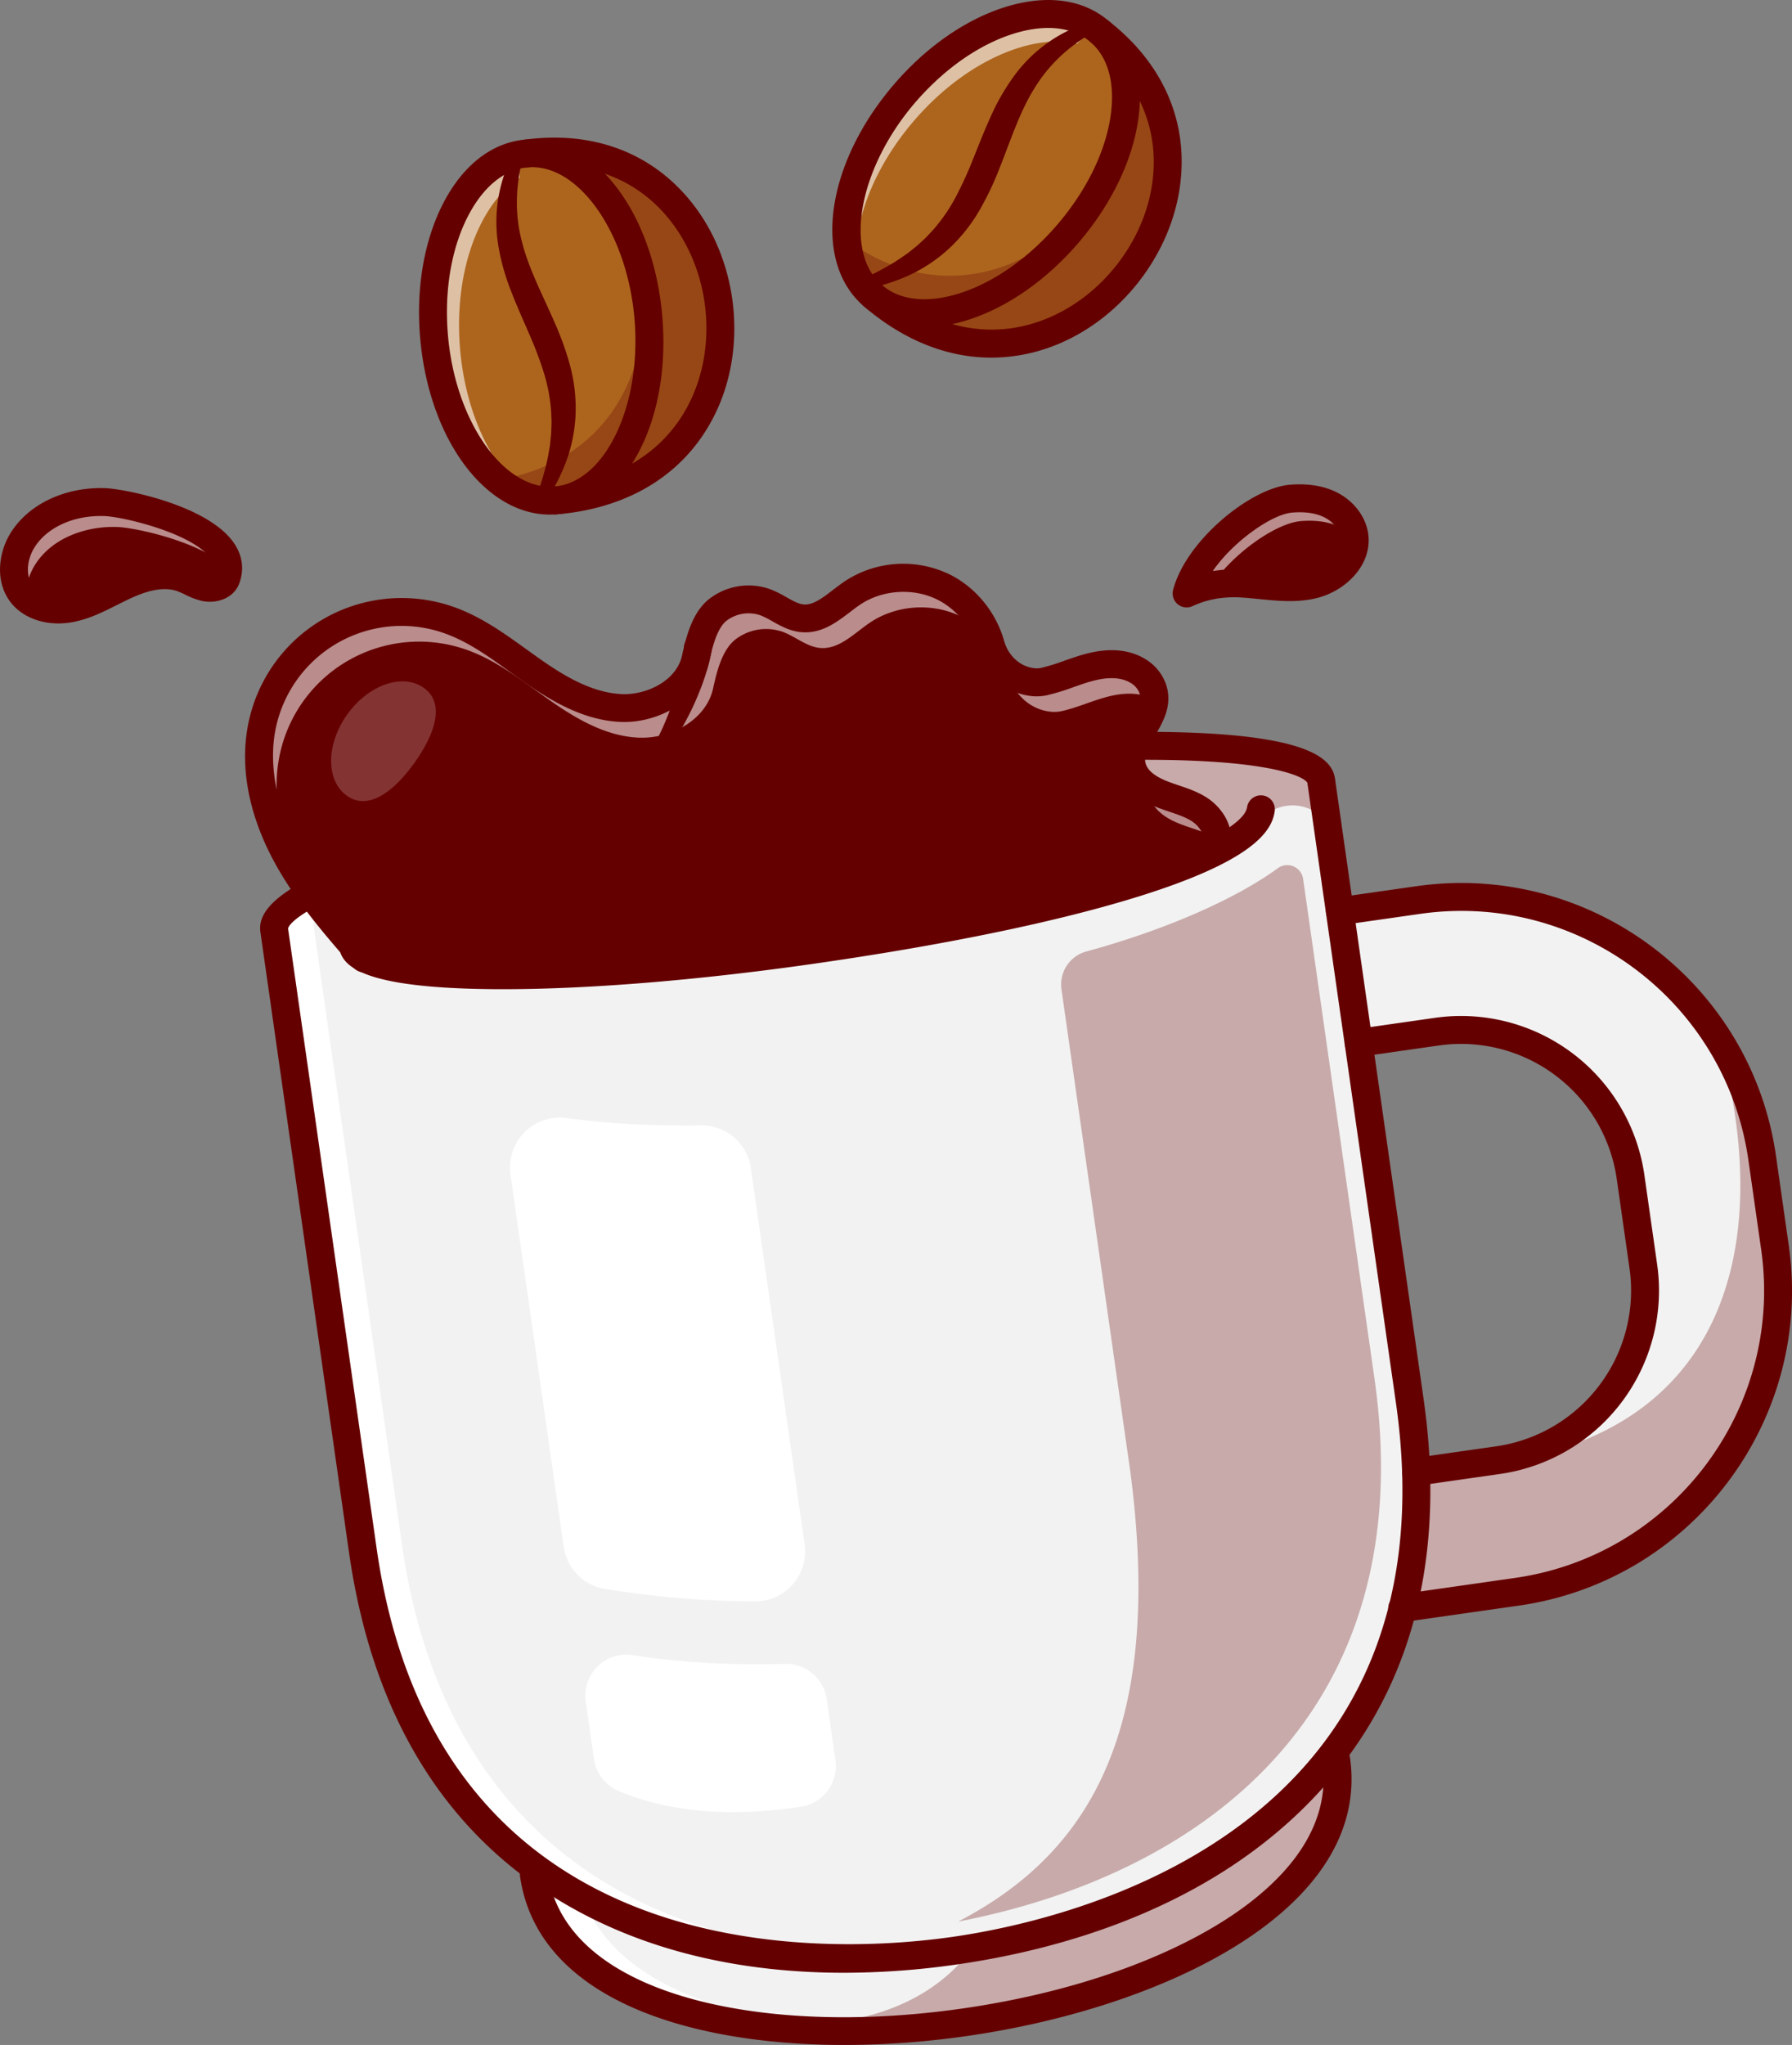 <svg id="Layer_1" data-name="Layer 1" xmlns="http://www.w3.org/2000/svg" viewBox="0 0 1500 1711.17"><rect x="0" y="0" width="1500" height="1711.17" fill="#808080" stroke="none"/><defs><style>.cls-1{fill:#f2f2f2;}.cls-2{fill:#fff;}.cls-3{opacity:0.3;}.cls-4{fill:#650000;}.cls-5{opacity:0.55;}.cls-6{opacity:0.2;}.cls-7{fill:#ad651e;}.cls-8{opacity:0.6;}</style></defs><path class="cls-1" d="M1441.72,874.81c-51.06-85.42-150-136.57-254.56-121.64l-65.63,9.38,38.14,425.67,14.11,157.45,96.07-13.73c138.88-19.84,235.73-149,215.89-287.89l-10.71-75A253.56,253.56,0,0,0,1441.72,874.81Zm-256.4,356.83-4.91-36.74-43.15-322.22,65.63-9.38c78.17-11.17,150.83,43.33,162,121.52l10.72,75c11.17,78.19-43.33,150.85-121.49,162Z"/><path class="cls-1" d="M1118.48,1472.41c22.71,158.92-293.43,253.78-500.21,220.51-.06,0-.09,0-.14,0-91.28-14.7-161.21-54.38-171.24-124.54Z"/><path class="cls-2" d="M1118.83,1475l-636.08,90.88c10,70.16,80,109.84,171.24,124.54a.61.61,0,0,0,.14,0c36.67,5.91,76.77,7.78,117.8,6-53.38,5-106.36,4.14-153.66-3.48-.06,0-.09,0-.14,0-91.28-14.7-161.21-54.38-171.24-124.54l671.59-96C1118.61,1473.28,1118.73,1474.13,1118.83,1475Z"/><g class="cls-3"><path class="cls-4" d="M1118.48,1472.41c22.71,158.92-293.43,253.78-500.21,220.51q139.29,13.27,195.92-63L941.8,1497.65Z"/></g><g class="cls-3"><path class="cls-4" d="M1475,969.08l10.71,75c19.84,138.91-77,268-215.89,287.89l-96.07,13.73-14.11-157.45c6.92,2,13.9,4.29,20.74,6.68l4.91,36.74,62.44-8.92,2.87,1.4c188.31-24.26,235.85-174.85,189.8-348.43,0,0,.45-.32,1.29-.88A253.56,253.56,0,0,1,1475,969.08Z"/></g><path class="cls-1" d="M1105.93,653.37,1180,1172.05c41.86,293-162.27,429-381.36,460.3a659.46,659.46,0,0,1-70.3,6.28h0c-196.47,6.87-387.26-79.59-424.66-341.38L229.58,778.58c-5.3-37.13,186.58-95.27,428.57-129.85,100.08-14.3,193.07-22.32,268.07-24.17,54.91-1.39,100.2.53,131.59,5.71C1087.22,635.12,1104.42,642.83,1105.93,653.37Z"/><path class="cls-2" d="M814.68,1629.87c-5.33.9-10.64,1.71-16,2.48a659.46,659.46,0,0,1-70.3,6.28h0c-196.47,6.87-387.26-79.59-424.66-341.38L229.58,778.58c-5.3-37.13,186.58-95.27,428.57-129.85q8-1.14,16-2.22c-234,34.8-417,91.14-411.79,127.39l74.11,518.68c37.4,261.79,228.19,348.25,424.66,341.37h0C779,1633.32,796.87,1631.94,814.68,1629.87Z"/><g class="cls-3"><path class="cls-4" d="M1105.93,653.37l2.68,18.76c-1.58,6.29-2.7,10.33-2.7,10.33-31.86-23.14-57.36,8.19-57.36,8.19l-20.22,14.26L983.08,700s-50.85-24.25-52.6-26.78-7.9-30.91-6.05-42.32a30.21,30.21,0,0,1,1.79-6.35c54.91-1.39,100.2.53,131.59,5.71C1087.22,635.12,1104.42,642.83,1105.93,653.37Z"/></g><path class="cls-4" d="M706.31,1650.76c-71.64,0-153.15-12.61-227.29-54.15-104.13-58.34-167-158.5-186.9-297.7L218,780.22c-2.31-16.21,8.61-42,129.73-78.71,81.5-24.7,191.15-47.55,308.75-64.35s229.28-25.58,314.43-24.69c126.54,1.31,144.26,23,146.58,39.24h0l74.1,518.68c19.89,139.2-12.42,253-96,338.13-88,89.6-209.1,123.08-295.22,135.38A667.28,667.28,0,0,1,706.31,1650.76Zm252.83-1015c-82.46,0-188.47,8.67-299.34,24.51-113.3,16.19-219.63,38.14-299.39,61.81-95.83,28.44-118.57,49.35-119.26,55l74.1,518.5C366.44,1653.88,697,1635.06,797,1620.77s422.63-88.8,371.44-447.07l-74.09-518.57c-2.43-5.28-30.3-18.88-129.85-19.34Zm135.27,19.41Z"/><path class="cls-4" d="M707,1711.17c-134.24,0-257.33-40.45-271.71-141.15a11.68,11.68,0,1,1,23.13-3.31c8.7,60.92,67.38,90.37,115.06,104.34,63.3,18.54,145.71,22,232.06,9.62s164.52-38.69,220.09-74.22c41.87-26.77,89.95-71.47,81.25-132.39a11.68,11.68,0,1,1,23.13-3.3c18,126-153.86,209.14-321.16,233A725.4,725.4,0,0,1,707,1711.17Z"/><path class="cls-4" d="M1173.77,1357.34a11.68,11.68,0,0,1-1.64-23.25l96.07-13.73c132.5-18.93,224.9-142.15,206-274.67l-10.71-75c-18.94-132.53-142.17-224.94-274.65-206l-65.63,9.38a11.68,11.68,0,1,1-3.31-23.13l65.63-9.38c145.29-20.76,280.33,80.55,301.09,225.83l10.71,75c20.76,145.27-80.54,280.35-225.8,301.11l-96.07,13.72A11.69,11.69,0,0,1,1173.77,1357.34Z"/><path class="cls-4" d="M1185.3,1243.31a11.68,11.68,0,0,1-1.64-23.25l68.8-9.83A131.67,131.67,0,0,0,1364,1061.43l-10.71-75a131.69,131.69,0,0,0-148.78-111.61l-65.63,9.38a11.68,11.68,0,1,1-3.31-23.13l65.63-9.38a155,155,0,0,1,175.22,131.43l10.71,75a155,155,0,0,1-131.4,175.24l-68.8,9.83A11.83,11.83,0,0,1,1185.3,1243.31Z"/><path class="cls-4" d="M1017.92,706.41c3.5-11.31-4.5-23.34-14.55-29.59-14.61-9.08-33.19-9.93-46.74-21.58a28.54,28.54,0,0,1-7.8-10.35c-10.75-25.19,25.37-43.8,15.86-69.38a28.26,28.26,0,0,0-11.53-13.8c-12-7.6-26.49-7.07-39.73-3.79-13.47,3.34-26.18,9.39-39.73,12.36a29.86,29.86,0,0,1-10.73.2c-16.45-2.41-29.22-15.14-33.72-31.15-5.73-20.38-20-38.4-39-48C766.39,479.27,736,481.1,713.77,496c-13.34,8.9-25.85,22.69-41.83,21.41-11.27-.9-20.39-9.29-31-13.29a42,42,0,0,0-40.26,6.31c-11.11,8.86-15.46,26.88-18.5,40.76-5.81,26.5-35.38,42.46-62.47,41.25s-51.78-15.51-74-31.07S402,528.29,376.51,519.11a119.25,119.25,0,0,0-156.91,87c-7.82,36.17,1.7,74.35,19,107.08s41.82,60.92,66.16,88.79C555.4,824.63,793.71,795.2,1017.92,706.41Z"/><g class="cls-5"><path class="cls-2" d="M827.43,533.81A74,74,0,0,0,805,516.19c-23.87-12.08-54.22-10.25-76.5,4.6-13.33,8.9-25.84,22.7-41.82,21.41-11.27-.89-20.39-9.29-31-13.29a42,42,0,0,0-40.27,6.31c-11.1,8.86-15.46,26.89-18.49,40.78-5.8,26.48-35.39,42.44-62.48,41.24s-51.77-15.5-74-31.07-43.72-33.06-69.24-42.23a119.24,119.24,0,0,0-156.91,87c-7.72,35.7,1.45,73.36,18.31,105.78-5-7.61-9.75-15.44-14-23.54-17.27-32.72-26.79-70.89-19-107.08a119.26,119.26,0,0,1,156.92-87c25.52,9.19,47,26.68,69.24,42.23s46.89,29.87,74,31.07,56.67-14.75,62.47-41.24c3-13.89,7.4-31.9,18.5-40.75A42,42,0,0,1,641,504.1c10.58,4,19.69,12.39,31,13.29,16,1.26,28.49-12.51,41.82-21.41,22.28-14.88,52.63-16.71,76.5-4.63C807.48,500.06,820.86,515.73,827.43,533.81Z"/></g><g class="cls-5"><path class="cls-2" d="M966.26,585.6c-11.67-6.61-25.48-6-38.15-2.85-13.45,3.34-26.16,9.39-39.72,12.36a29.81,29.81,0,0,1-10.72.2c-16.45-2.42-29.21-15.14-33.73-31.15-.28-1-.59-1.95-.92-2.9a39.23,39.23,0,0,0,20,9.23,29.58,29.58,0,0,0,10.72-.22c13.56-3,26.26-9,39.72-12.36,13.26-3.26,27.76-3.8,39.73,3.8a28.23,28.23,0,0,1,11.53,13.81A24.4,24.4,0,0,1,966.26,585.6Z"/></g><g class="cls-5"><path class="cls-2" d="M1018.73,702.07l-.68-.43c-14.61-9.08-33.17-9.91-46.73-21.57a28.61,28.61,0,0,1-7.8-10.34,23.79,23.79,0,0,1-2-10.86c12.92,8.33,28.91,9.94,41.82,18C1012.14,682.26,1019.34,692.15,1018.73,702.07Z"/></g><path class="cls-4" d="M421.23,827.73c-3.44,0-6.81,0-10.16-.05-108.47-1.12-125-19.31-127.21-35a11.68,11.68,0,0,1,23-3.85c1.45,1.66,16.48,15.47,113.14,15.57h1c70.57,0,161.54-7.45,256.32-21,262.77-37.55,363.16-85.1,366.53-107.89A11.68,11.68,0,1,1,1067,678.9c-2.44,16.58-17.65,42.23-121,73.43-67,20.22-158.74,38.95-265.3,54.18C584.47,820.26,492.87,827.73,421.23,827.73Z"/><path class="cls-4" d="M304.73,813.68a11.67,11.67,0,0,1-8.81-4c-24.44-28-49.72-56.94-67.7-91-14.52-27.56-29.79-69.88-20-115a130.95,130.95,0,0,1,172.29-95.55c22.51,8.1,41.69,21.92,60.25,35.28,3.91,2.81,7.81,5.63,11.74,8.38,19.55,13.7,42.91,27.86,67.8,29,20.73,1,45.94-11.08,50.54-32.08,3.77-17.21,8.94-36.48,22.64-47.4a53.79,53.79,0,0,1,51.68-8.1,95.39,95.39,0,0,1,13,6.46c5.49,3.09,10.22,5.76,14.71,6.12,7.72.64,15.81-5.59,24.38-12.15,3.22-2.46,6.55-5,10-7.34a89,89,0,0,1,88.28-5.32c21.47,10.86,38.27,31.51,44.94,55.24,3.42,12.17,12.91,21.1,24.17,22.75a18.35,18.35,0,0,0,6.52,0,171.74,171.74,0,0,0,19.75-6.08c6.31-2.22,12.82-4.51,19.68-6.21,19.33-4.78,35.74-3,48.8,5.26a40.11,40.11,0,0,1,16.22,19.59c6.65,17.89-2.08,32.66-9.09,44.53-6.44,10.9-9.94,17.4-7,24.35a17.09,17.09,0,0,0,4.67,6.07c6,5.12,13.91,7.8,22.34,10.65,7.6,2.56,15.46,5.21,22.95,9.87,13.27,8.24,25,25.21,19.54,43a11.68,11.68,0,1,1-22.32-6.92c1.67-5.39-3.55-12.48-9.56-16.21-5.18-3.22-11.45-5.33-18.08-7.57-9.7-3.27-20.71-7-30.11-15.07a40.16,40.16,0,0,1-10.93-14.62c-7.74-18.17,1.18-33.27,8.35-45.41,6.25-10.57,9.94-17.41,7.3-24.49a16.53,16.53,0,0,0-6.83-8c-7.45-4.73-17.76-5.51-30.66-2.32-5.78,1.43-11.5,3.44-17.55,5.57a190.4,190.4,0,0,1-22.49,6.86,41.48,41.48,0,0,1-14.93.35c-20.37-3-37.36-18.52-43.27-39.55-4.93-17.54-17.26-32.75-33-40.71-20-10.14-46.07-8.57-64.76,3.91-2.85,1.9-5.73,4.11-8.79,6.45C700.31,520.68,687.71,530.35,671,529c-9.61-.77-17.42-5.16-24.31-9a76.11,76.11,0,0,0-9.86-5A30.47,30.47,0,0,0,608,519.53c-8.35,6.66-12.27,24.53-14.37,34.13-7.3,33.31-43.6,51.81-74.4,50.42s-57.87-17.54-80.18-33.17c-4-2.81-8-5.68-12-8.56-18-13-35.08-25.26-54.5-32.25A107.56,107.56,0,0,0,231,608.6c-6.45,29.84-.1,65.06,17.87,99.16,16.71,31.68,41.07,59.58,64.63,86.56a11.67,11.67,0,0,1-8.79,19.36Z"/><path class="cls-4" d="M1080.62,417.26c11.32-.93,23.08.13,33.23,5.24s18.41,14.74,19.86,26c2.49,19.3-15.53,36.08-34.45,40.64s-38.69.6-58.11-.75c-16.94-1.17-32.48,1.14-47.91,8.22C1002.91,459.3,1054.21,419.42,1080.62,417.26Z"/><g class="cls-5"><path class="cls-2" d="M1134,450.41a40.06,40.06,0,0,0-11.9-9.14c-10.14-5.09-21.91-6.14-33.22-5.22-21,1.72-57.88,27.38-76.85,56.61a91.59,91.59,0,0,0-18.45,6.23c9.66-37.32,61-77.19,87.36-79.37,11.32-.92,23.09.15,33.23,5.25S1132.43,439.32,1134,450.41Z"/></g><path class="cls-4" d="M993.25,508.29a11.69,11.69,0,0,1-11.32-14.62c10.72-41.35,65-85.38,97.74-88.06h0c15.21-1.24,28.46.93,39.43,6.45,14.32,7.21,24.35,20.6,26.2,34.95,3.37,26.14-19.38,47.72-43.3,53.49-16.42,4-32.63,2.33-48.31.75-4.62-.46-9-.9-13.34-1.2-15.76-1.09-29.18,1.19-42.23,7.18A11.78,11.78,0,0,1,993.25,508.29Zm39.81-31.87c2.93,0,5.89.11,8.9.32,4.73.32,9.48.8,14.06,1.26,14.38,1.44,28,2.81,40.5-.22,13.67-3.29,27.22-15.25,25.6-27.79-.85-6.65-6.16-13.35-13.53-17.06-7.08-3.56-16.17-4.92-27-4h0c-16.75,1.37-49,23.71-66.47,48.93A112.24,112.24,0,0,1,1033.06,476.42Zm47.56-59.16h0Z"/><path class="cls-4" d="M87.74,420.17c-27.3-1-56.75,10.08-70.1,33.91-7.4,13.21-8.74,30.9.56,42.85C28,509.52,46.46,512.12,62,508.44s29.29-12.4,43.82-19,31.24-11.09,46.31-5.87c6.59,2.28,12.56,6.34,19.37,7.84s15.32-.64,17.79-7.16C204.79,443.15,109.47,421,87.74,420.17Z"/><g class="cls-5"><path class="cls-2" d="M191,475.29c-23-22-77.11-33.72-92.83-34.31C70.86,440,41.38,451,28,474.87a45.69,45.69,0,0,0-5.77,26.28,27.67,27.67,0,0,1-4.06-4.24c-9.31-11.93-8-29.61-.58-42.84,13.36-23.84,42.82-34.9,70.12-33.9C107.86,420.89,190.89,439.92,191,475.29Z"/></g><path class="cls-4" d="M49,521.68c-16.4,0-31.19-6.27-40-17.58-13.16-16.91-10.25-40.18-1.53-55.73,14.28-25.5,46-41.17,80.72-39.88h0c16.09.59,86.61,14.27,108,46.47,6.94,10.44,8.33,22,4,33.43-4.84,12.8-19.73,17-31.24,14.45A63.81,63.81,0,0,1,155,497.56a71.58,71.58,0,0,0-6.74-2.93c-9.76-3.38-22.08-1.59-37.67,5.47-4.11,1.86-8.14,3.9-12.42,6-10.47,5.28-21.29,10.75-33.52,13.65A68.16,68.16,0,0,1,49,521.68Zm35.22-89.9c-24.82,0-46.71,10.8-56.35,28-4.78,8.54-6.95,21.55-.41,30,6.75,8.68,20.86,9.93,31.85,7.32,9.56-2.27,18.72-6.89,28.41-11.78,4.3-2.17,8.74-4.41,13.29-6.47,21.3-9.65,39.27-11.71,55-6.27a88.4,88.4,0,0,1,9.14,3.91A44.49,44.49,0,0,0,174,480a7.6,7.6,0,0,0,4.5-.33c1.46-4.19.92-7.74-1.77-11.79-14.17-21.32-73.24-35.47-89.41-36.06h0C86.27,431.8,85.22,431.78,84.18,431.78Z"/><path class="cls-4" d="M595.74,544.05c-.26,1.74-.5,2.91-.79,4.28s-.58,2.62-.89,3.89c-.6,2.58-1.32,5.07-2,7.57-1.48,5-3.07,9.85-4.9,14.62a233.14,233.14,0,0,1-12.54,27.77,239.58,239.58,0,0,1-15.8,25.71c-2.77,4.17-5.94,8.06-8.95,12s-6.43,7.64-9.62,11.44a4.13,4.13,0,0,1-6.65-4.87l.16-.26c2.59-4.06,5.33-8,7.77-12.12s4.91-8.21,7-12.5a227.28,227.28,0,0,0,11.68-26,217.56,217.56,0,0,0,8.2-27c1.1-4.54,2-9.11,2.69-13.65.33-2.27.69-4.55.9-6.78.13-1.12.25-2.24.32-3.32s.17-2.29.16-3a11.74,11.74,0,0,1,23.47-.06,11.94,11.94,0,0,1-.12,1.7Z"/><g class="cls-3"><path class="cls-4" d="M1076.36,634.56l.58,4a161.91,161.91,0,0,0-19.13-8.33c6.82,1.14,13,2.41,18.46,3.85A2.29,2.29,0,0,1,1076.36,634.56Z"/></g><g class="cls-3"><path class="cls-4" d="M909.43,796.14c62.55-17,123-42.52,160.19-69.66a13.39,13.39,0,0,1,21.15,8.93l59.69,417.8c39.76,278.28-142.3,414.89-348.36,454.72,103.93-54.27,173.55-152.33,144-376.77L888.5,827.85A28.65,28.65,0,0,1,909.43,796.14Z"/></g><path class="cls-2" d="M632,1340a792.41,792.41,0,0,1-125.92-10.5,41.64,41.64,0,0,1-34.25-35.25L427.3,982.8a41.77,41.77,0,0,1,47.12-47.23c35.93,4.9,73.5,6.73,112.36,6.11a41.65,41.65,0,0,1,41.74,35.84l45,314.82A41.75,41.75,0,0,1,632,1340Z"/><path class="cls-2" d="M670.53,1511.79c-54.42,8.24-105.77,6.12-152.12-12.83a34.52,34.52,0,0,1-21.22-27l-6.9-48.23A34.36,34.36,0,0,1,529.73,1385c41,6.42,83.55,8.48,127.27,7.28a34.35,34.35,0,0,1,35,29.45L699.3,1473A34.33,34.33,0,0,1,670.53,1511.79Z"/><g class="cls-6"><path class="cls-2" d="M347,638.2c-17.82,24.9-39.05,40.23-56.69,27.61s-17.49-43,.33-67.95S337.16,563,354.8,575.63,364.77,613.3,347,638.2Z"/></g><g class="cls-3"><path class="cls-4" d="M978.63,722.06c-6.77,6.53-18.3,5.18-26.08-.12S939.63,708.38,934,700.86,921.29,686,912.09,684c-10.73-2.35-21.52,3.13-32.48,3.93-18.68,1.36-35.75-11-47.74-25.41s-20.84-31.34-34-44.7a93.91,93.91,0,0,0-144.11,12.35c-11.24,16.2-17.08,35.46-26.34,52.86s-23.68,34-43.08,37.45c-16.62,3-34.43-4.21-50.29,1.56-13.22,4.81-21.86,17.58-27.42,30.5s-9.06,26.85-16.57,38.74-20.61,21.76-34.58,20C638.46,805.34,813.51,777.45,978.63,722.06Z"/></g><path class="cls-7" d="M465.2,418.73c-49.57,4.13-95.2-57.47-101.92-137.63C356.9,204.81,388,139.22,433.83,129.48a58.74,58.74,0,0,1,7.07-1c1-.12,1.91-.24,2.88-.33C633.21,105.74,669.73,401.6,465.2,418.73Z"/><g class="cls-3"><path class="cls-4" d="M465.2,418.73c-17,1.42-33.58-4.92-48.25-17.12,152.76-25.79,153.06-219,45.93-274.72C635.43,125.88,662.67,402.17,465.2,418.73Z"/></g><g class="cls-8"><path class="cls-2" d="M433.83,129.48l1.24,19.29c-34.15,22.11-55.4,78.77-50,143,4.71,56.09,28.46,103.12,59.3,124.86C403.41,405,369,349.85,363.28,281.1,356.9,204.81,388,139.22,433.83,129.48Z"/></g><path class="cls-4" d="M460.34,430.61c-54.43,0-101.59-63.65-108.7-148.53-3.43-40.91,3.29-80.37,18.92-111.11,16.5-32.47,41-51.69,69.07-54.16C498.45,109,549,129.12,582,173.39c35.27,47.36,42.76,115.14,18.63,168.66-23.29,51.64-71,83-134.41,88.32h0C464.22,430.53,462.27,430.61,460.34,430.61Zm4.86-11.88h0Zm-1.57-280.16A159,159,0,0,0,442.45,140a5.42,5.42,0,0,1-.58.06c-19.79,1.66-37.72,16.39-50.48,41.49-13.69,26.92-19.53,61.93-16.46,98.57,6.06,72.34,46.83,130.48,89.3,127,54.55-4.58,95.41-31.09,115-74.64,20.75-46,14.3-104.34-16.06-145.1C539.47,155.47,504.63,138.57,463.63,138.57Z"/><path class="cls-4" d="M465.18,430.4a11.69,11.69,0,0,1-1-23.33c42.34-3.54,73-67.67,66.94-140s-47.09-130.53-89.3-127a11.68,11.68,0,0,1-1.95-23.28c56.82-4.79,107.17,60.38,114.53,148.29S523,425.6,466.17,430.36C465.84,430.39,465.51,430.4,465.18,430.4Z"/><path class="cls-4" d="M437.75,131c-2.83,12-4.89,23.93-5.06,35.74a127.41,127.41,0,0,0,4,34.73c5.56,22.74,17.05,44.29,27.26,67.69a251.13,251.13,0,0,1,13.28,36.9,139.31,139.31,0,0,1,4.59,40.14,130.29,130.29,0,0,1-7.67,39.36,162.7,162.7,0,0,1-17.91,34.67,4.17,4.17,0,0,1-7.4-3.67l0-.12c4-11.8,7.76-23.38,10-35.14l1.53-8.78.89-8.78c.23-2.92.24-5.84.38-8.74s-.16-5.81-.18-8.69a143.84,143.84,0,0,0-6.17-34.17,313.79,313.79,0,0,0-12.79-33.7c-4.87-11.32-10.13-22.83-14.74-34.93a185.28,185.28,0,0,1-10.67-38.13A122,122,0,0,1,430,128a4.16,4.16,0,0,1,7.73,2.91Z"/><path class="cls-7" d="M730.68,247.44C692.94,215,704.79,139.3,757.16,78.25c49.86-58.1,118.43-82,157.51-56.19a56.84,56.84,0,0,1,5.71,4.3c.76.6,1.51,1.19,2.26,1.82C1071.54,147.4,886.46,381.09,730.68,247.44Z"/><g class="cls-3"><path class="cls-4" d="M730.68,247.44c-13-11.14-20.07-27.36-21.68-46.38,125.6,90.69,263.41-44.7,227.91-160.12C1058.75,163.12,881.09,376.46,730.68,247.44Z"/></g><g class="cls-8"><path class="cls-2" d="M914.67,22.06,901.8,36.48c-39.72-8.8-95,15.84-136.94,64.76-36.64,42.72-53.46,92.64-47.3,129.87-20.44-37.35-5.32-100.51,39.6-152.86C807,20.15,875.59-3.72,914.67,22.06Z"/></g><path class="cls-4" d="M829.76,299.27c-36.91,0-73.57-14.56-106.69-43h0c-43.29-37.16-32.21-118.72,25.23-185.66C775,39.49,807.84,16.57,840.71,6.12c34.72-11,65.62-7.06,87,11.18,46.83,36.43,68,86.52,59.61,141.08-9,58.36-52,111.27-107,131.66A145,145,0,0,1,829.76,299.27Zm-91.47-60.69c41.55,35.64,89.1,46.13,133.91,29.54,47.35-17.53,84.35-63.06,92.07-113.29,7.06-45.89-11.07-88.23-51-119.24-.15-.11-.3-.24-.44-.36-15.08-12.94-38.15-15.37-65-6.84C819,37.54,790,58,766,85.86c-47.27,55.1-60,125-27.74,152.72Z"/><path class="cls-4" d="M773.57,273.78c-19.67,0-37-5.89-50.49-17.48a11.68,11.68,0,0,1,15.21-17.74c15.07,12.93,38.14,15.36,65,6.83,28.78-9.15,57.82-29.56,81.76-57.46s39.69-59.7,44.37-89.54c4.35-27.8-1.55-50.24-16.63-63.17A11.68,11.68,0,0,1,928,17.49c21.45,18.4,30.14,48.41,24.49,84.52-5.33,34.07-23,70-49.72,101.14s-59.54,54.06-92.41,64.51A121.63,121.63,0,0,1,773.57,273.78Z"/><path class="cls-4" d="M916.34,25.92c-10.55,6.42-20.47,13.32-29,21.49a127.41,127.41,0,0,0-21.92,27.22c-12.29,19.93-19.57,43.24-29.08,66.94a250.46,250.46,0,0,1-17,35.36A139.61,139.61,0,0,1,794,208.38a130.79,130.79,0,0,1-33.42,22.16,162.59,162.59,0,0,1-37.28,11.58,4.16,4.16,0,0,1-2.57-7.84l.12-.06c11.19-5.46,22.1-10.89,32-17.54l7.32-5.07,6.88-5.53c2.24-1.89,4.33-3.93,6.49-5.87s4-4.19,6.07-6.23a143.24,143.24,0,0,0,20-28.38,313.77,313.77,0,0,0,15-32.76c4.65-11.41,9.16-23.23,14.54-35A185.09,185.09,0,0,1,848.9,63.46a122,122,0,0,1,64.16-45.13,4.17,4.17,0,0,1,3.36,7.55Z"/></svg>
